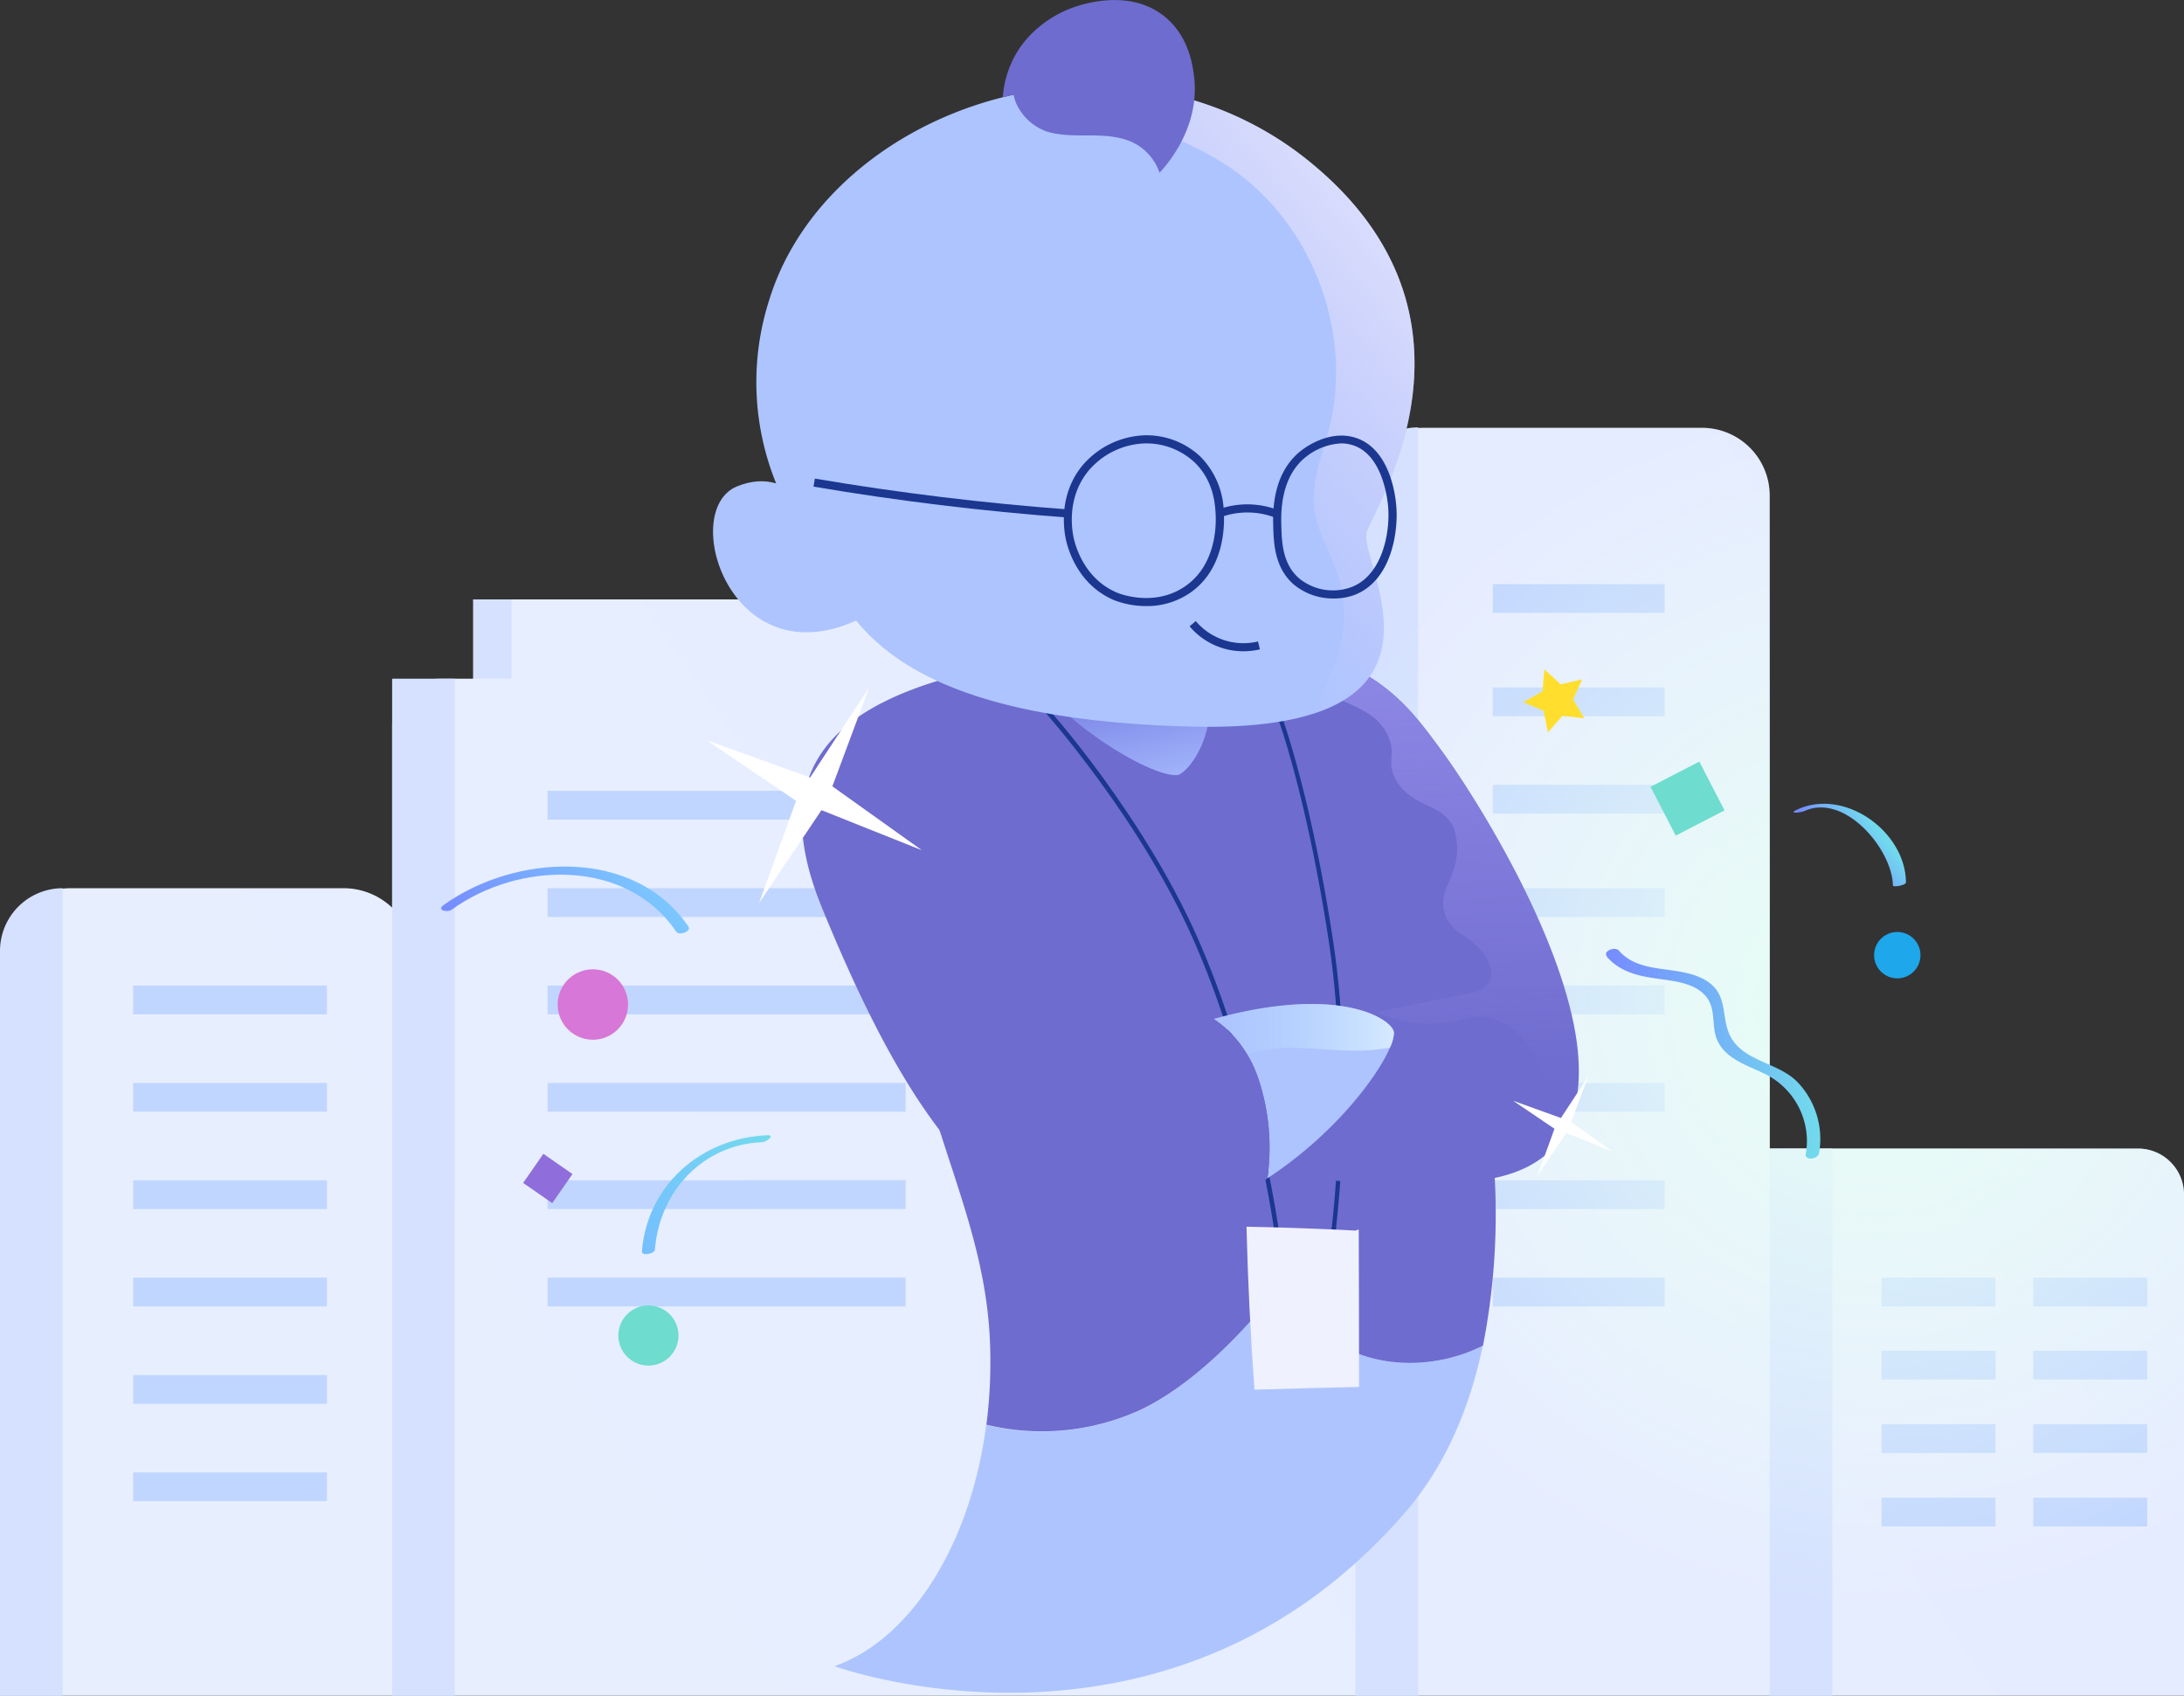 <svg xmlns="http://www.w3.org/2000/svg" xmlns:xlink="http://www.w3.org/1999/xlink" viewBox="0 0 485.09 376.56"><rect x="0" y="0" width="485.09" height="376.56" fill="#333333" stroke="none"/><defs><style>.cls-1{fill:url(#linear-gradient);}.cls-2{fill:#d5e1ff;}.cls-3{fill:#c1d6ff;}.cls-4{fill:url(#radial-gradient);}.cls-5{fill:#adc4ff;}.cls-6{fill:#6e6ccf;}.cls-7{fill:url(#linear-gradient-2);}.cls-8{fill:#1b3790;}.cls-9{fill:#f0f1ff;}.cls-10{fill:url(#linear-gradient-3);}.cls-11{fill:url(#linear-gradient-4);}.cls-12{fill:url(#linear-gradient-5);}.cls-13{fill:#1ea7eb;}.cls-14{fill:#d777d7;}.cls-15{fill:#6edccf;}.cls-16{fill:#8f6edc;}.cls-17{fill:#ffde2e;}.cls-18{fill:#fff;}.cls-19{fill:url(#linear-gradient-6);}.cls-20{fill:url(#linear-gradient-7);}.cls-21{fill:url(#linear-gradient-8);}.cls-22{fill:url(#linear-gradient-9);}</style><linearGradient id="linear-gradient" x1="113.5" y1="379.98" x2="472.92" y2="131.16" gradientUnits="userSpaceOnUse"><stop offset="0" stop-color="#e7efff"/><stop offset="1" stop-color="#e5ebff"/></linearGradient><radialGradient id="radial-gradient" cx="417.11" cy="222.85" r="134.39" gradientUnits="userSpaceOnUse"><stop offset="0" stop-color="#e6fff3"/><stop offset="1" stop-color="#effff8" stop-opacity="0"/></radialGradient><linearGradient id="linear-gradient-2" x1="255.15" y1="179.11" x2="249.37" y2="153.04" gradientUnits="userSpaceOnUse"><stop offset="0" stop-color="#abbfff"/><stop offset="1" stop-color="#7a84e6"/></linearGradient><linearGradient id="linear-gradient-3" x1="313.28" y1="240.96" x2="306.06" y2="36.52" gradientUnits="userSpaceOnUse"><stop offset="0" stop-color="#baa7ff" stop-opacity="0"/><stop offset="1" stop-color="#a6a7ff"/></linearGradient><linearGradient id="linear-gradient-4" x1="247.82" y1="109.16" x2="348.28" y2="27.15" gradientUnits="userSpaceOnUse"><stop offset="0" stop-color="#e5d0f5" stop-opacity="0"/><stop offset="1" stop-color="#fbfbff"/></linearGradient><linearGradient id="linear-gradient-5" x1="269.62" y1="228.49" x2="322.79" y2="228.49" gradientUnits="userSpaceOnUse"><stop offset="0" stop-color="#b5e0ff" stop-opacity="0"/><stop offset="1" stop-color="#f2fdff"/></linearGradient><linearGradient id="linear-gradient-6" x1="357.83" y1="234.04" x2="403.38" y2="234.04" gradientUnits="userSpaceOnUse"><stop offset="0" stop-color="#768dff"/><stop offset="1" stop-color="#72d9ed"/></linearGradient><linearGradient id="linear-gradient-7" x1="111.03" y1="215.78" x2="140.49" y2="191.73" gradientUnits="userSpaceOnUse"><stop offset="0" stop-color="#768dff"/><stop offset="1" stop-color="#7bc6ff"/></linearGradient><linearGradient id="linear-gradient-8" x1="408.09" y1="190.43" x2="416.38" y2="183.66" xlink:href="#linear-gradient-6"/><linearGradient id="linear-gradient-9" x1="141.08" y1="274.71" x2="169.25" y2="251.71" gradientUnits="userSpaceOnUse"><stop offset="0" stop-color="#76bfff"/><stop offset="1" stop-color="#72d9ed"/></linearGradient></defs><title>Employee created</title><g id="Layer_2" data-name="Layer 2"><g id="Layer_17" data-name="Layer 17"><path class="cls-1" d="M474.88,255.06H393.07V110a15.05,15.05,0,0,0-15.05-15H316.1a15.05,15.05,0,0,0-15.05,15V223.31H216.21V150.72h-4.9V133.11H105.09v17.61H97.58A10.48,10.48,0,0,0,87.1,161.21v40.35a15.68,15.68,0,0,0-10.82-4.32H15.73A15.73,15.73,0,0,0,0,213V376.56H485.09V265.27A10.21,10.21,0,0,0,474.88,255.06Z"/><rect class="cls-2" x="105.15" y="133.11" width="8.46" height="17.61"/><rect class="cls-3" x="121.62" y="175.61" width="79.53" height="6.39"/><rect class="cls-3" x="121.62" y="197.24" width="79.53" height="6.39"/><rect class="cls-3" x="29.57" y="218.86" width="43.05" height="6.39"/><rect class="cls-3" x="29.57" y="240.48" width="43.05" height="6.39"/><rect class="cls-3" x="29.57" y="262.1" width="43.05" height="6.39"/><rect class="cls-3" x="29.57" y="283.72" width="43.05" height="6.39"/><rect class="cls-3" x="29.57" y="305.35" width="43.05" height="6.39"/><rect class="cls-3" x="29.57" y="326.97" width="43.05" height="6.39"/><rect class="cls-3" x="121.62" y="218.86" width="79.53" height="6.39"/><rect class="cls-3" x="331.56" y="197.24" width="38.18" height="6.39"/><rect class="cls-3" x="331.56" y="218.86" width="38.18" height="6.39"/><rect class="cls-3" x="331.56" y="152.66" width="38.18" height="6.39"/><rect class="cls-3" x="331.56" y="174.28" width="38.18" height="6.39"/><rect class="cls-3" x="331.56" y="129.71" width="38.18" height="6.39"/><rect class="cls-3" x="331.56" y="240.48" width="38.18" height="6.39"/><rect class="cls-3" x="331.56" y="262.1" width="38.18" height="6.39"/><rect class="cls-3" x="331.56" y="283.72" width="38.18" height="6.39"/><rect class="cls-3" x="451.61" y="283.72" width="25.31" height="6.39"/><rect class="cls-3" x="417.92" y="283.72" width="25.31" height="6.39"/><rect class="cls-3" x="451.61" y="299.94" width="25.31" height="6.39"/><rect class="cls-3" x="417.92" y="299.94" width="25.31" height="6.39"/><rect class="cls-3" x="451.61" y="316.26" width="25.31" height="6.39"/><rect class="cls-3" x="417.92" y="316.26" width="25.31" height="6.39"/><rect class="cls-3" x="451.61" y="332.58" width="25.31" height="6.39"/><rect class="cls-3" x="417.92" y="332.58" width="25.31" height="6.39"/><rect class="cls-3" x="121.62" y="240.48" width="79.53" height="6.39"/><rect class="cls-3" x="121.62" y="262.1" width="79.53" height="6.39"/><rect class="cls-3" x="121.62" y="283.72" width="79.53" height="6.39"/><rect class="cls-2" x="393.07" y="255.06" width="13.93" height="121.5"/><path class="cls-2" d="M315,94.91h0a0,0,0,0,1,0,0V376.56a0,0,0,0,1,0,0H301.05a0,0,0,0,1,0,0V108.85A13.93,13.93,0,0,1,315,94.91Z"/><rect class="cls-2" x="87.1" y="150.72" width="13.93" height="225.84"/><path class="cls-2" d="M13.93,197.24h0a0,0,0,0,1,0,0V376.56a0,0,0,0,1,0,0H0a0,0,0,0,1,0,0V211.17A13.93,13.93,0,0,1,13.93,197.24Z"/><path class="cls-4" d="M474.88,255.06H393.07V110a15.05,15.05,0,0,0-15.05-15H316.1a15.05,15.05,0,0,0-15.05,15V223.31H216.21v-62.1a10.48,10.48,0,0,0-10.48-10.49h-12V133.11H105.09v17.61H97.58A10.48,10.48,0,0,0,87.1,161.21v40.35a15.68,15.68,0,0,0-10.82-4.32H15.73A15.73,15.73,0,0,0,0,213V376.56H485.09V265.27A10.21,10.21,0,0,0,474.88,255.06Z"/><path class="cls-5" d="M329.35,298.81c-2.89,13.83-8.3,26.74-17.38,37.2C259.08,396.85,185.34,370,185.34,370c16.53-5.75,30.19-26.44,33.71-53.57a52.56,52.56,0,0,0,33.8-3.1c10.49-4.8,21.61-15.32,30.39-26.47,0,0,2.19,2.74,11.17,9.77C304.05,304.14,318.4,304.37,329.35,298.81Z"/><path class="cls-6" d="M332,261.58a151.43,151.43,0,0,1-2.61,37.23c-11,5.56-25.3,5.32-34.94-2.23-9-7-11.17-9.77-11.17-9.77-8.78,11.15-19.9,21.66-30.39,26.46a52.52,52.52,0,0,1-33.8,3.11,109.71,109.71,0,0,0,.81-17.94c-.63-17.21-6-31.1-11.21-47.47-9.89-12.94-18.32-30.34-26.09-49.31-17.55-42.82,18.93-52.4,66-57.91a168.17,168.17,0,0,1,23.7-1.28c31,.79,39.71,13.14,47.55,23.74,7.67,10.37,26.75,40.73,30.28,64.61C352.28,245.74,348.43,258.14,332,261.58Z"/><path class="cls-7" d="M266.08,143c7.44,18.19-2.51,29-4.6,29.13-6.47.38-27.05-12.69-32.48-22.93Z"/><path class="cls-8" d="M283.28,273.37c-.24-.11-.25-.19-.35-.8-1.25-8.09-6.16-36.4-16.69-61.17-11.91-28.7-35-54.28-35.2-54.47l.33-.36v0l.13-.49c.61.17,23.79,26.32,35.68,54.95,10.56,24.87,15.49,53.29,16.75,61.4,0,.23.06.37.07.41l-.49.1Z"/><path class="cls-8" d="M295.82,273.61c-.16-.17-.16-.17,0-1.24,1.37-12.51,3.14-37.26-.56-62.52-4.34-29-10-46.36-11.14-49.55a.58.58,0,0,1,0-.57l.84.54-.42-.28.48-.14,0,.13c1.11,3.19,6.84,20.63,11.19,49.72,3.71,25.37,1.94,50.23.56,62.78,0,.45-.08.72-.08.8l-.48,0Z"/><path class="cls-6" d="M332,261.58a43.06,43.06,0,0,1-5.85.8c-52.32,3.83-74.34-13.85-73.32-21.28,1.05-7.72,20.77-13.82,69.81-18"/><path class="cls-9" d="M301.1,273.27q-12.12-.63-24.24-.86.45,18.09,1.77,36.19,11.61-.35,23.23-.6,0-17.5-.07-35"/><path class="cls-10" d="M345,254.88c1.49-13.82-6.34-32.45-20.12-28.58a28.62,28.62,0,0,1-19.27-1.56l21.32-4.27c6.05-1.21,5.27-6.84.59-10.86-1.77-1.52-4-2.56-5.42-4.4a7.53,7.53,0,0,1-1.33-6.5c.66-2.47,1.33-3.23,2.14-5.7a14.5,14.5,0,0,0,.09-8.81c-2.13-5.88-9.12-4.6-12.83-10.83-2.48-4.16.11-5.61-1.9-10-3-6.6-10.45-7.07-23.89-13.84a113.17,113.17,0,0,1-12.09-7c31,.79,39.71,13.14,47.55,23.74C327.46,176.58,364.82,233.16,345,254.88Z"/><path class="cls-5" d="M291.43,158.58c-6.35,2-15.05,3.07-26.87,2.77-63.94-1.63-76.11-21.89-82.59-38.11a59.68,59.68,0,0,1-11.11-56.65c9.33-30.27,44.49-50.29,79.19-47.19a74.56,74.56,0,0,1,40.56,16.28c42.15,34.05,15.4,75.8,13,82.3C301.59,123.26,319.4,149.82,291.43,158.58Z"/><path class="cls-5" d="M183,117.8s-6.27-15.1-19.28-9.8-1.54,42.47,26.45,29.8C194.24,136,183,117.8,183,117.8Z"/><path class="cls-11" d="M291.43,158.58c1.57-3.91,3.87-7.77,5.31-11.72a30,30,0,0,0,.24-19.64c-1.62-4.83-4.51-9.32-5.1-14.39-.7-5.87,1.76-11.58,3.25-17.3,5.56-21.32-3.5-45.66-21.66-58.13C266,32.25,257.36,29.09,248.83,26l1.22-6.58a74.56,74.56,0,0,1,40.56,16.28c42.15,34.05,15.4,75.8,13,82.3C301.59,123.26,319.4,149.82,291.43,158.58Z"/><path class="cls-8" d="M296.17,132.9a13.66,13.66,0,0,1-8.68-3c-4.42-3.72-4.58-9.32-4.69-13-.08-3-.34-11.92,6.42-17,1.43-1.07,6.52-4.43,11.92-2.67h0c7.43,2.44,8.79,12.34,9,15.31.44,5.41-1,16.48-9.41,19.62A13.06,13.06,0,0,1,296.17,132.9Zm1.75-34.44a13.71,13.71,0,0,0-7.62,2.81c-6,4.52-5.78,12.79-5.7,15.51.1,3.59.25,8.5,4,11.7a11.89,11.89,0,0,0,11.48,1.93c6.89-2.57,8.71-12,8.25-17.79-.16-1.92-1.26-11.6-7.8-13.74h0A8.38,8.38,0,0,0,297.92,98.46Z"/><path class="cls-8" d="M254.62,134.59a19.86,19.86,0,0,1-7.15-1.31c-7.41-3.12-9.88-10.09-10.6-12.94-.42-1.65-2.21-10.27,3.79-17.25a19,19,0,0,1,13.84-6.43h.2a17.46,17.46,0,0,1,11.86,4.68,18.09,18.09,0,0,1,5.26,12.4c.19,2.93.2,12.89-7.82,18.13A16.87,16.87,0,0,1,254.62,134.59Zm-.12-36.13A17.12,17.12,0,0,0,242,104.27c-5.42,6.3-3.8,14.13-3.42,15.63.66,2.59,2.89,8.92,9.55,11.72.32.14,8,3.26,14.86-1.26s7.23-13.06,7-16.5c-.13-2-.47-7.17-4.7-11.22a15.7,15.7,0,0,0-10.64-4.18Z"/><path class="cls-8" d="M276.22,144.62a15.56,15.56,0,0,1-12-5.54l1.37-1.16a13.87,13.87,0,0,0,13.83,4.53l.42,1.75A16.24,16.24,0,0,1,276.22,144.62Z"/><path class="cls-8" d="M237.13,114.93c-18.84-1.4-37.83-3.71-56.44-6.87l.3-1.78c18.55,3.15,37.49,5.46,56.27,6.85Z"/><path class="cls-8" d="M283.36,115a17.22,17.22,0,0,0-12.44-.07l-.65-1.68a19,19,0,0,1,13.76.08Z"/><path class="cls-5" d="M309.62,229.39a9,9,0,0,1-.91,3.28c-2.89,6.71-12.63,19.45-27.22,29a48.26,48.26,0,0,0-2-22.16,30.55,30.55,0,0,0-2.58-5.53,23.89,23.89,0,0,0-7.32-7.72C298,218.42,309.62,226.59,309.62,229.39Z"/><path class="cls-6" d="M281.49,261.71A74.81,74.81,0,0,1,254.36,273c-18.58,3.51-33.29-5.73-45.71-22L229,207l19.9,24.71c10.28-2.35,13.55-3.36,20.71-5.36a25.47,25.47,0,0,1,9.91,13.25A48.27,48.27,0,0,1,281.49,261.71Z"/><path class="cls-12" d="M309.62,229.39a9,9,0,0,1-.91,3.28,47.72,47.72,0,0,1-5.74.61c-5.29.22-10.58-.54-15.89-.58A32.94,32.94,0,0,0,276.94,234a23.89,23.89,0,0,0-7.32-7.72C298,218.42,309.62,226.59,309.62,229.39Z"/><circle class="cls-13" cx="421.41" cy="212.11" r="5.15"/><circle class="cls-14" cx="131.68" cy="223.07" r="7.82"/><circle class="cls-15" cx="144.02" cy="296.57" r="6.68"/><rect class="cls-15" x="368.72" y="171.25" width="12.2" height="12.2" transform="translate(-39.59 191.8) rotate(-27.32)"/><rect class="cls-16" x="117.74" y="257.77" width="7.87" height="7.87" transform="translate(171.12 -22.64) rotate(34.8)"/><polygon class="cls-17" points="343.04 148.65 346.65 151.96 351.42 150.86 349.39 155.32 351.9 159.52 347.04 158.96 343.82 162.65 342.85 157.85 338.35 155.93 342.61 153.52 343.04 148.65"/><polygon class="cls-18" points="204.76 188.81 182.46 179.91 168.61 200.51 176.82 177.84 156.91 164.36 179.93 172.66 193.06 152.66 184.88 174.62 204.76 188.81"/><polygon class="cls-18" points="358.15 255.72 347.87 251.61 341.48 261.11 345.27 250.66 336.08 244.44 346.7 248.27 352.76 239.04 348.98 249.17 358.15 255.72"/><path class="cls-19" d="M356.9,212.46c3.2,3.65,7.59,4.4,12.19,5,3.58.49,8.24,1.12,10.34,4.54,1.62,2.65.76,6,1.93,8.83,1.76,4.21,6.45,5.63,10.23,7.45a16.64,16.64,0,0,1,9.5,18c-.24,1.51,2.73,1.18,2.94-.19a18.27,18.27,0,0,0-4.79-15.8c-3.89-4-10.62-4.47-14-8.76-3.62-4.56-.62-10.37-6.39-13.84-6-3.57-14.43-1.05-19.28-6.6-.91-1-3.65.16-2.65,1.31Z"/><path class="cls-20" d="M152.92,205.79C140.86,188,114.28,189.64,98.5,201c-1.59,1.15.86,1.7,1.84,1,14.79-10.68,38.75-11.53,49.9,4.95.59.87,3.4-.12,2.68-1.18Z"/><path class="cls-21" d="M400.54,180.21c9-4.43,19.79,8.38,19.9,16.46,0,.36,2.91,0,2.9-.77-.15-11.44-13.92-21.14-24.43-16-1.7.84,1,.57,1.63.26Z"/><path class="cls-22" d="M170.38,252.1c-14.58.63-26.62,11-27.81,25.82-.08,1.08,2.82.51,2.89-.4,1-12.85,10.53-23.31,23.77-23.88,1,0,3.09-1.62,1.15-1.54Z"/><path class="cls-6" d="M238.05,1.77c1.46-.54,12.68-4.67,20.74,2,5.37,4.41,6.15,11,6.43,13.28,1.38,11.34-6.26,19.81-7.67,21.31A11.71,11.71,0,0,0,252,31.83c-2.91-1.52-6.32-1.73-9.61-1.75s-6.64.1-9.79-.84a11.76,11.76,0,0,1-6.93-6.38,9.52,9.52,0,0,1-.53-1.82c-.66.14-1.54.35-2.41.56a22.53,22.53,0,0,1,1.94-7.7C228.49,5.48,236.46,2.35,238.05,1.77Z"/></g></g></svg>